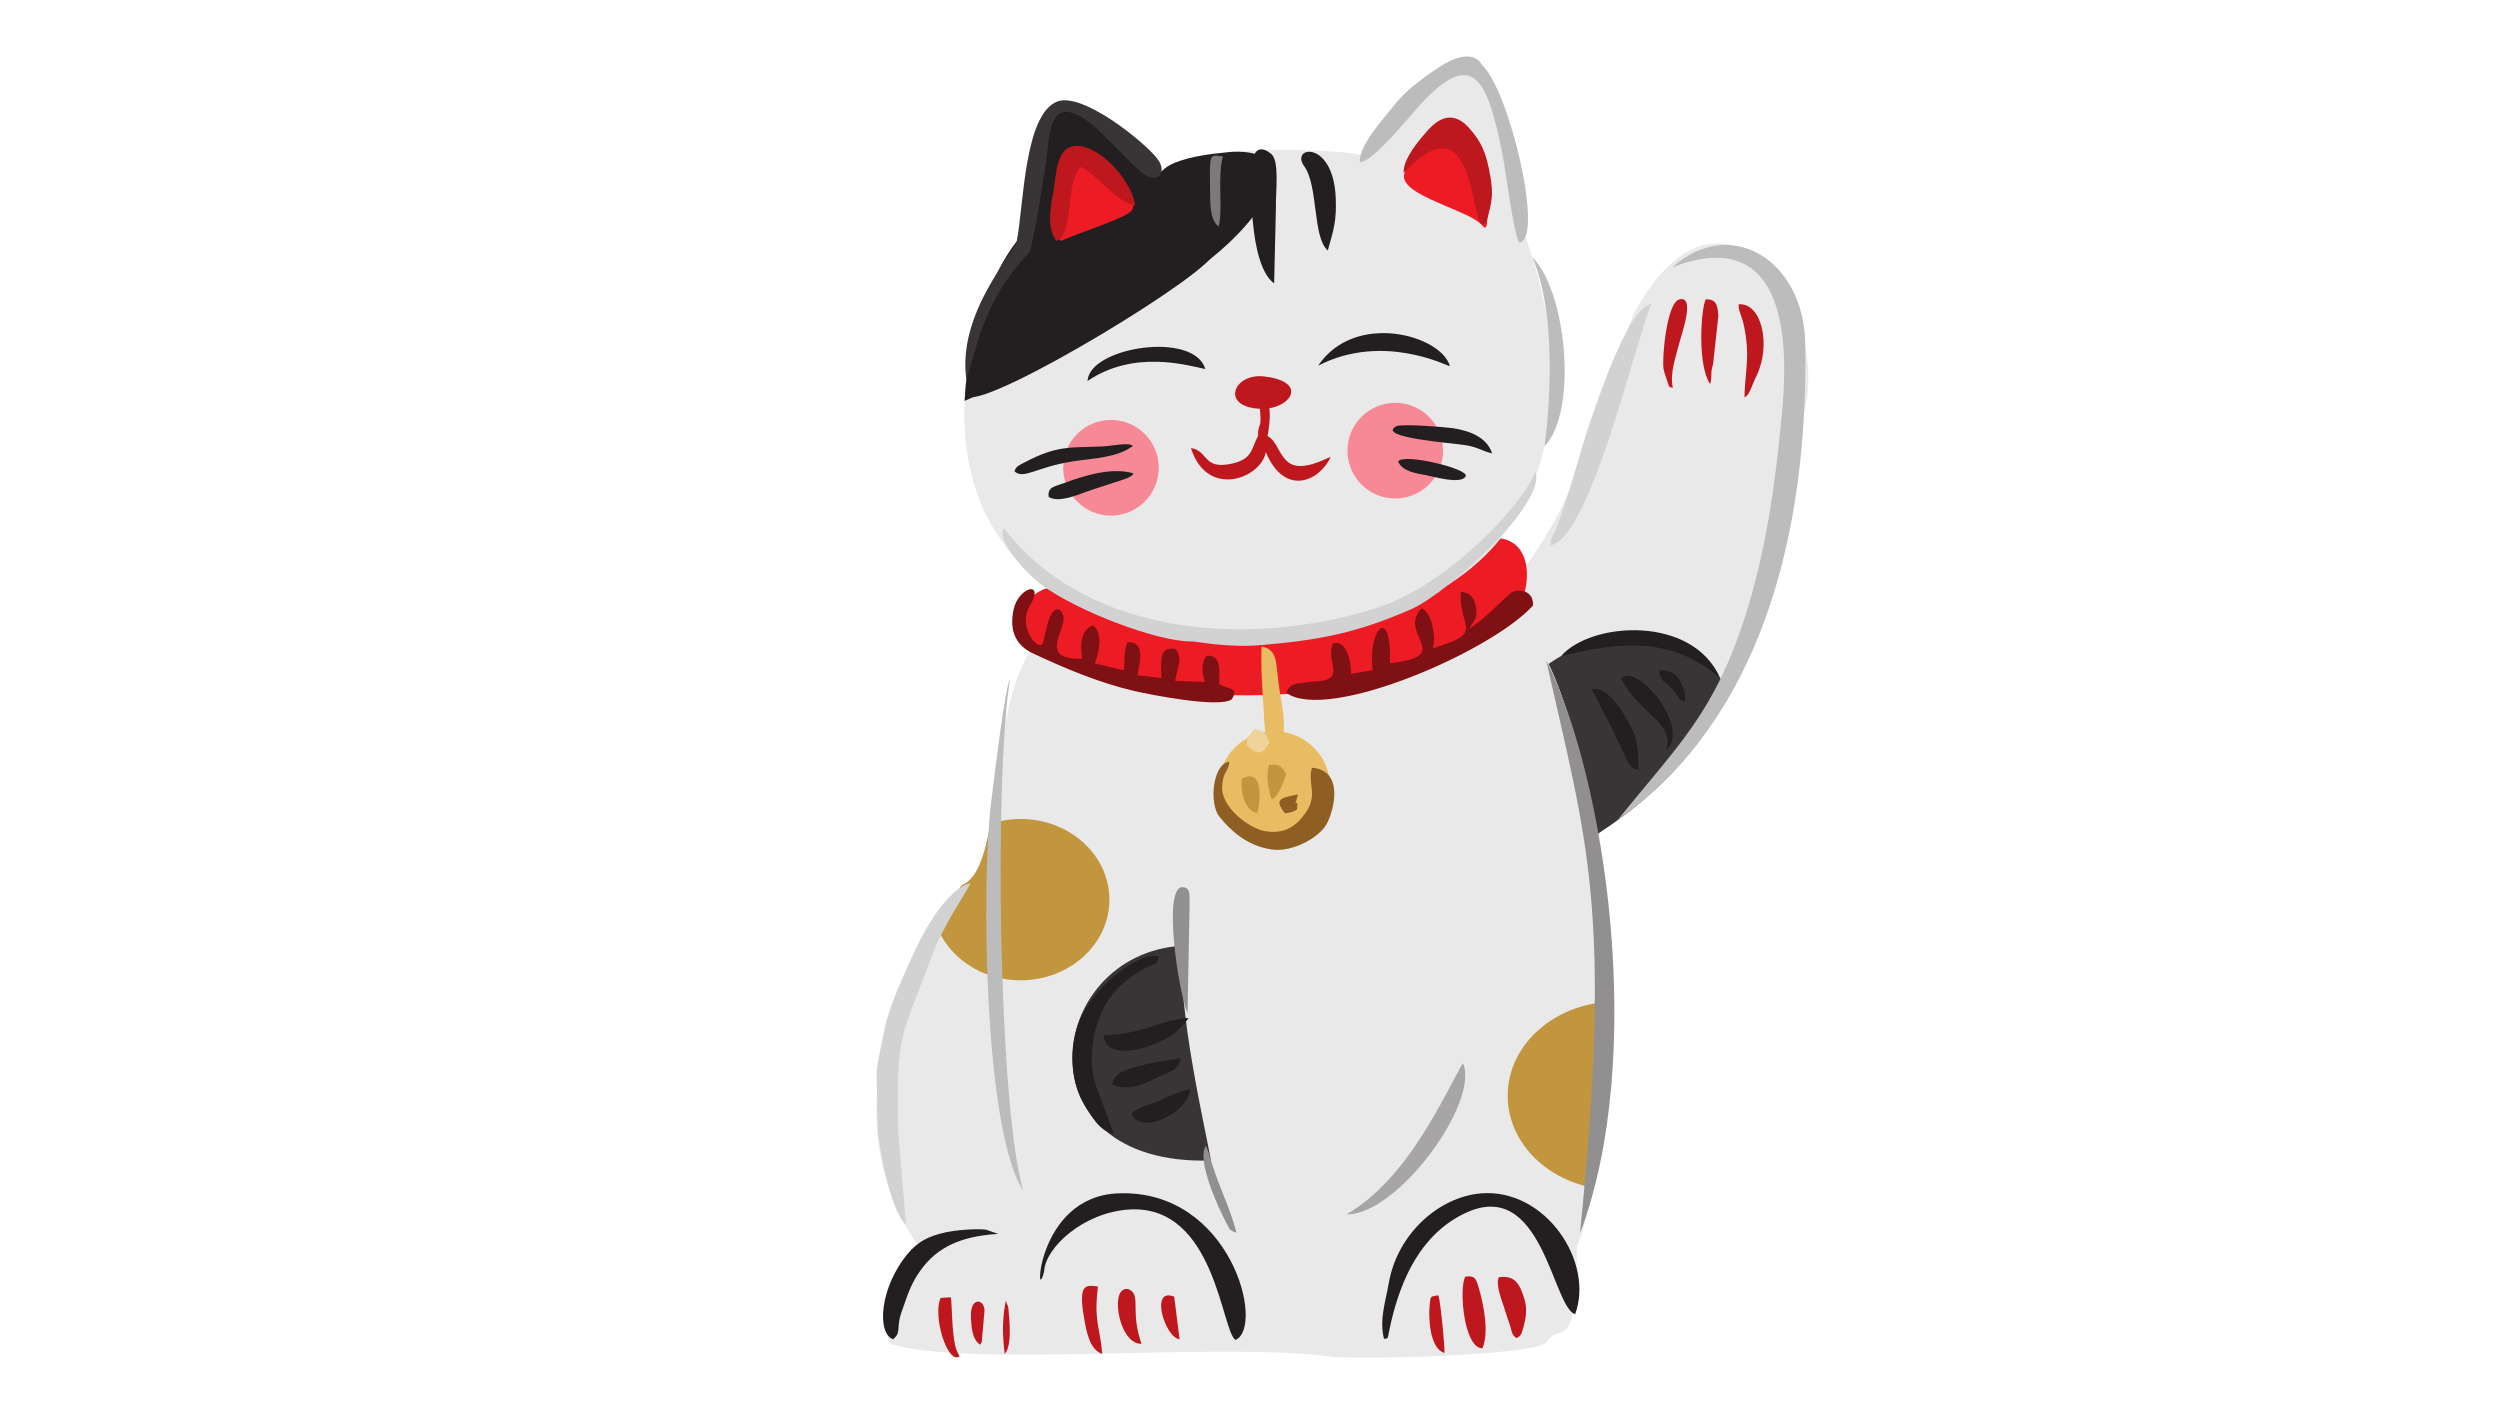 <svg xmlns="http://www.w3.org/2000/svg" xmlns:xlink="http://www.w3.org/1999/xlink" width="1920" zoomAndPan="magnify" viewBox="0 0 1440 810" height="1080" preserveAspectRatio="xMidYMid meet" version="1.0"><defs><clipPath id="acbe79cab9"><path d="M 850.168 140 L 1041.625 140 L 1041.625 490.812 L 850.168 490.812 Z M 850.168 140 " clip-rule="nonzero"/></clipPath><clipPath id="dede8cb60d"><path d="M 504.871 352.312 L 924.109 352.312 L 924.109 782.039 L 504.871 782.039 Z M 504.871 352.312 " clip-rule="nonzero"/></clipPath><clipPath id="27e35b90f8"><path d="M 504.328 508 L 559 508 L 559 706 L 504.328 706 Z M 504.328 508 " clip-rule="nonzero"/></clipPath><clipPath id="54295b2c57"><path d="M 540.145 747 L 553 747 L 553 782 L 540.145 782 Z M 540.145 747 " clip-rule="nonzero"/></clipPath></defs><g clip-path="url(#acbe79cab9)"><path fill="#e9e9e9" d="M 941.113 180.441 C 907.191 265.836 913.523 283.113 863.766 346.438 C 827.453 392.652 874.344 507.66 906.828 488.633 C 1004.645 431.34 1015.328 362.027 1040.316 232.23 C 1051.23 175.531 991.773 88.352 941.113 180.441 " fill-opacity="1" fill-rule="evenodd"/></g><path fill="#393536" d="M 852.777 416.207 C 853.621 421.043 854.699 425.848 855.969 430.551 C 856.941 432.109 858.137 433.707 859.57 435.34 C 880.797 459.449 875.289 459.789 903.762 480.395 C 906.309 482.238 910.004 483.438 914.312 484.113 C 954.305 459.277 978.793 432.004 995.742 398.477 C 989.902 388.051 980.371 376.129 973.418 372.258 C 934.078 350.348 891.297 383.031 891.195 382.98 L 890.969 383.953 C 895.988 397.641 877.5 388.113 869.824 394.191 C 861.43 400.84 854.312 408.031 852.777 416.207 " fill-opacity="1" fill-rule="evenodd"/><g clip-path="url(#dede8cb60d)"><path fill="#e9e9e9" d="M 602.156 364.406 C 566.32 395.363 580.961 499.57 553.883 509.891 C 527.699 546.047 472.277 638.238 530.605 720.207 C 531.801 721.891 504.133 750.355 512.223 773.742 C 554.266 788.301 702.785 772.66 766.707 781.43 C 780.586 783.34 886.016 780.918 891.023 772.906 C 898.781 760.492 908.324 782.605 908.324 718.117 C 937.18 650.438 926.941 393.527 872.875 357.531 C 863.508 351.289 851.125 351.82 837.742 356.449 C 830.008 359.125 730 367.402 720.781 365.609 C 693.902 360.383 655.883 342.367 633.363 362.934 C 627.199 368.559 609.973 370.801 602.156 364.406 " fill-opacity="1" fill-rule="evenodd"/></g><path fill="#c2953f" d="M 917.395 684.117 C 922.352 655.484 924.57 617.387 923.969 577.246 C 892.734 580.215 868.43 603.215 868.43 631.148 C 868.43 657.094 889.391 678.777 917.395 684.117 " fill-opacity="1" fill-rule="evenodd"/><path fill="#c2953f" d="M 570.457 474.508 C 567.289 492.598 562.902 506.453 553.883 509.891 C 549.543 515.887 544.395 523.43 539.098 532.203 C 545.637 551.02 565.004 564.66 587.875 564.66 C 616.117 564.66 639.016 543.859 639.016 518.203 C 639.016 492.543 616.117 471.742 587.875 471.742 C 581.758 471.742 575.895 472.719 570.457 474.508 " fill-opacity="1" fill-rule="evenodd"/><path fill="#e9e9e9" d="M 680.855 544.742 C 601.414 549.602 584.648 661.992 693.371 668.816 C 698.523 625.508 678.383 583.461 680.855 544.742 " fill-opacity="1" fill-rule="evenodd"/><path fill="#393536" d="M 680.855 544.742 C 601.414 549.602 586.246 671.969 697.496 668.438 C 694.125 648.895 678.383 583.461 680.855 544.742 " fill-opacity="1" fill-rule="evenodd"/><path fill="#e8bc63" d="M 734 485.035 C 751.691 485.035 766.117 470.699 766.117 453.121 C 766.117 435.539 751.691 421.203 734 421.203 C 716.312 421.203 701.883 435.539 701.883 453.121 C 701.883 470.699 716.312 485.035 734 485.035 " fill-opacity="1" fill-rule="evenodd"/><path fill="#ed1c24" d="M 603.773 339.523 C 603.992 334.797 563.98 359.582 600.113 376.496 C 705.828 425.98 855.738 390.285 875.848 347.77 C 882.918 332.824 881.875 304.609 853.383 310.715 C 847.484 311.98 789.594 312.957 779.48 312.051 C 753.203 309.699 745.164 320.273 722.402 320.215 C 712.137 320.191 696.512 330.227 669.902 329.883 C 657.199 329.723 644.281 332.086 627.957 331.805 C 621.414 331.695 608.516 334.527 603.773 339.523 " fill-opacity="1" fill-rule="evenodd"/><path fill="#e9e9e9" d="M 607.105 61.465 C 591.98 68.445 591.535 120.781 585.66 138.969 C 546.133 189.289 509.023 372.395 726.023 365.133 C 909.223 359.004 907.414 219.727 880.902 143.137 C 867.129 103.359 863.199 44.961 846.324 38.688 C 824.785 30.68 800.566 80 783.746 89.324 C 776.129 86.207 682.406 81.645 668.969 98.973 C 666.668 89.445 623.281 54.004 607.105 61.465 " fill-opacity="1" fill-rule="evenodd"/><path fill="#f68995" d="M 803.656 232.031 C 818.859 232.031 831.184 244.363 831.184 259.578 C 831.184 274.793 818.859 287.129 803.656 287.129 C 788.457 287.129 776.133 274.793 776.133 259.578 C 776.133 244.363 788.457 232.031 803.656 232.031 Z M 639.914 241.891 C 655.117 241.891 667.441 254.227 667.441 269.441 C 667.441 284.656 655.117 296.988 639.914 296.988 C 624.715 296.988 612.387 284.656 612.387 269.441 C 612.387 254.227 624.715 241.891 639.914 241.891 " fill-opacity="1" fill-rule="evenodd"/><path fill="#ed1c24" d="M 846.312 80.973 C 820.625 71.078 822.855 85.07 811.477 96.164 C 796.449 110.82 846.008 120.043 853.902 130 C 861.477 139.562 851.422 82.934 846.312 80.973 " fill-opacity="1" fill-rule="evenodd"/><path fill="#231f20" d="M 607.105 61.465 C 591.98 68.445 591.535 120.781 585.66 138.969 C 571.297 157.254 557.262 193.082 555.617 230.934 C 557.855 230.156 645.559 190.082 696.371 149.789 C 734.527 119.531 748.148 85.684 709.812 87.434 C 709.273 87.477 708.734 87.523 708.199 87.57 C 704.637 88.004 701.359 88.371 698.312 88.648 C 684.293 90.539 673.008 93.762 668.969 98.973 C 667.277 91.969 643.398 70.973 624.438 63.293 C 621.715 62.527 618.895 61.875 615.141 60.645 C 612.066 60.23 609.332 60.441 607.105 61.465 " fill-opacity="1" fill-rule="evenodd"/><path fill="#ed1c24" d="M 640.891 95.289 C 623.691 99.41 623.734 86.938 614.539 99.141 C 609.52 105.812 605.746 141.445 612.078 138.363 C 619.836 134.586 648.695 125.711 651.934 121.164 C 656.84 114.273 639.359 97.504 634.742 96.289 L 640.891 95.289 " fill-opacity="1" fill-rule="evenodd"/><path fill="#bdbcbc" d="M 963.176 153.996 C 997.539 140.504 1037.016 145.078 1025.762 244.598 C 1022.109 282.41 1016.672 319.008 1005.348 354.57 C 987.391 410.977 966.363 429.34 931.602 472.531 C 946.645 460.348 1042.852 402.016 1039.844 198.191 C 1039.129 149.84 997.027 123.859 963.176 153.996 " fill-opacity="1" fill-rule="evenodd"/><path fill="#231f20" d="M 933.711 390.738 C 943.078 381.211 974.328 419.641 959.738 431.961 C 964.695 416.203 943.711 410.676 933.711 390.738 Z M 990.781 390.547 C 974.859 354.152 916.512 358.055 899.191 377.875 C 932.891 369.82 962.504 366.242 990.781 390.547 " fill-opacity="1" fill-rule="evenodd"/><path fill="#d3d2d2" d="M 578.137 304.074 C 573.777 312.586 592.812 331.438 599.172 336.277 C 619.582 351.797 666.883 369.75 686.414 369.449 C 689.441 369.402 706.539 373.293 726.77 371.543 C 760.477 368.633 781.812 364.543 813.5 350.609 C 835.066 340.559 890.957 289.609 884.426 271.738 C 878.094 289.129 835.34 336.891 791.906 350.504 C 720.656 372.84 626.773 367.379 578.137 304.074 " fill-opacity="1" fill-rule="evenodd"/><path fill="#7f1013" d="M 790.648 386.059 L 778.207 388.117 C 778.215 379.379 775.059 368.441 767.836 370.609 C 763.176 380.457 775.402 390.809 759.82 392.344 C 757.262 392.594 755.301 392.621 752.383 393.02 C 745.738 393.926 742.996 393.641 740.871 399.035 C 764.438 416.266 859.117 375.324 883.008 348.758 C 883.402 341.098 876.828 338.938 871.016 340.961 C 863.336 347.23 858.172 353.961 846.277 362.281 C 848.105 358.098 851.309 357.078 850.219 350.195 C 849.301 344.371 846.93 341.156 841.605 340.949 C 841.473 341.223 841.359 341.383 841.344 341.824 C 840.629 362.672 855.676 364.133 825.227 373.449 C 827.352 367.18 824.832 352.461 818.719 350.379 C 804.664 365.641 838.59 377.832 800.656 382 C 801.406 347.062 787.656 363.055 790.648 386.059 " fill-opacity="1" fill-rule="evenodd"/><path fill="#918f8f" d="M 910.102 710.297 C 948.676 608.629 924.684 447.281 890.625 380.422 C 914.34 486.371 928.766 523.477 910.102 710.297 " fill-opacity="1" fill-rule="evenodd"/><path fill="#bdbcbc" d="M 589.352 685.738 C 575.359 638.039 572.379 450.023 581.816 390.941 C 579.031 394.367 572.164 451.781 570.941 461.684 C 564.93 510.473 567.105 652.148 589.352 685.738 " fill-opacity="1" fill-rule="evenodd"/><path fill="#7f1013" d="M 652.844 397.891 C 662.676 400.195 701.91 407.926 709.398 402.871 C 714.145 396.047 707.266 396.98 702.293 394.133 C 702.223 386.922 703.926 377.254 695.184 377.676 C 691.723 381.098 692.227 388.145 694.098 392.805 L 676.953 392.219 C 677.852 384.34 681.586 380.441 677.398 373.91 C 666.609 371.672 669.148 382.578 668.871 390.598 L 655.254 388.879 C 656.34 381.156 660.168 369.543 649.406 369.887 C 646.93 375.953 648.148 379.676 647.305 386.086 C 644.238 385.594 634.867 383.023 630.652 382.16 C 633.227 375.461 635.449 364.625 629.52 360.156 C 622.555 362.891 621.98 371.176 623.379 379.48 C 597.574 380.031 614.109 363.496 612.504 355.094 C 611.734 351.066 607.363 346.949 603.656 358.332 L 600.648 370.477 C 598.793 375.062 589.141 364.75 591.125 354.387 C 592.082 349.383 594.48 347.668 595.574 343.926 C 598.176 335.047 586.305 340.008 583.887 350.816 C 581.086 363.352 585.23 371.754 594.801 376.258 C 613.254 384.938 632.902 393.207 652.844 397.891 " fill-opacity="1" fill-rule="evenodd"/><path fill="#393536" d="M 556.605 218.316 C 562.352 203.914 564.805 174.391 592.996 145.293 C 594.566 143.676 602.977 93.078 603.582 84.527 C 607.227 33.148 647.82 95.785 661.305 101.707 C 667.297 104.34 672.863 98.773 665.902 90.504 C 657.25 80.23 623.312 53.164 609.102 58.438 C 589.988 65.547 589.676 118.023 585.66 138.969 C 584.441 145.324 551.277 180.285 556.605 218.316 " fill-opacity="1" fill-rule="evenodd"/><g clip-path="url(#27e35b90f8)"><path fill="#d3d2d2" d="M 521.852 705.363 L 517.438 652.52 C 515.969 594.453 518.906 598.703 536.887 550.309 C 543.559 532.352 557.039 513.57 558.992 508.672 C 546.223 511.383 532.699 535.16 527.699 546.047 C 521.277 560.031 511.719 579.73 508.852 595.691 C 506.93 606.406 504.359 613.258 505.004 624.723 C 505.582 634.973 504.758 644.031 506.137 655.137 C 507.559 666.559 513.574 698.418 521.852 705.363 " fill-opacity="1" fill-rule="evenodd"/></g><path fill="#231f20" d="M 797.18 771.172 C 800.176 770.699 798.832 772.078 801.113 762.172 C 807.012 736.582 818.473 711.066 843.543 698.945 C 888.453 677.23 894.102 752.801 907.266 756.988 C 918.445 727.16 890.379 684.52 853.285 687.367 C 828.852 689.246 804.867 710.785 799.98 738.852 C 798.086 749.746 794.363 760.293 797.18 771.172 " fill-opacity="1" fill-rule="evenodd"/><path fill="#231f20" d="M 601.418 732.176 C 602.168 718.598 624.082 698.312 650.387 696.676 C 700.18 693.594 703.57 767.359 711.711 771.805 C 728.746 764.117 708.984 684.996 644.25 687.355 C 596.074 689.105 596.031 755.273 601.418 732.176 " fill-opacity="1" fill-rule="evenodd"/><path fill="#bdbcbc" d="M 783.277 93.25 C 790.836 93.91 813.148 65.113 821.012 57.129 C 848.387 29.32 856.695 45.133 865.336 88.297 C 867.273 97.984 871.938 135.973 875.16 139.68 C 889.699 137.562 869.266 51.738 853.719 37.445 C 848.746 28.344 836.129 33.941 830.031 37.961 C 819.914 44.629 809.402 52.07 802.234 61.613 C 798.074 67.148 782.707 83.387 783.277 93.25 " fill-opacity="1" fill-rule="evenodd"/><path fill="#d3d2d2" d="M 893.113 314.145 C 915.812 310.129 941.453 198.754 951.047 175.121 C 938.406 176.68 921.297 227.621 917.223 239.25 C 909.625 260.938 905.02 281.715 896.41 304.297 C 894.172 308.734 893.121 309.871 893.113 314.145 " fill-opacity="1" fill-rule="evenodd"/><path fill="#8f5e23" d="M 755.719 442.211 C 752.867 451.125 759.348 457.461 752.23 467.883 C 747.34 475.047 740.574 481.008 728.18 478.641 C 719.539 476.988 703.211 465.18 703.926 452.812 C 704.418 444.27 707.68 444.531 708.152 438.762 C 698.496 439.809 696.312 462.719 702.273 470.238 C 708.719 478.375 718.23 487.199 732.395 489.281 C 744.738 491.102 759.902 482.219 764.062 474.797 C 768.133 467.543 774.746 443.84 755.719 442.211 " fill-opacity="1" fill-rule="evenodd"/><path fill="#231f20" d="M 641.703 653.238 L 631.297 625.359 C 625.012 606.84 631.445 580.367 645.227 567.953 C 662.895 552.035 666.773 558.555 667.277 551.102 C 658.445 546.684 628.184 568.145 620.625 591.082 C 615.879 605.477 616.977 624.121 624.504 635.93 C 626.402 638.906 626.707 639.793 628.691 642.758 C 631.758 647.332 635.211 651.738 641.703 653.238 " fill-opacity="1" fill-rule="evenodd"/><path fill="#be171d" d="M 808.551 99.715 C 854.031 50.535 845.871 146.012 856.586 126.672 C 859.395 115.578 860.367 112.199 858.219 100.375 C 855.969 88.012 853.469 82.039 846.516 74.062 C 838.012 64.297 829.758 66.688 822.113 75.383 C 818.473 79.527 807.719 91.637 808.551 99.715 " fill-opacity="1" fill-rule="evenodd"/><path fill="#231f20" d="M 557.336 228.578 C 571.273 234.199 702.559 154.215 698.816 145.41 C 698.66 145.047 592.492 210.234 574.691 216.586 C 564.391 220.254 556.914 222.609 557.336 228.578 " fill-opacity="1" fill-rule="evenodd"/><path fill="#be171d" d="M 608.434 138.797 C 618.934 135.293 613.047 107.324 622.254 96.141 C 630.852 99.234 644.523 118.191 653.871 118.059 C 650.895 101.117 630.043 81.434 617.785 84.266 C 608.402 86.43 608.398 100.621 606.957 109.055 C 605.219 119.188 602.531 130.734 608.434 138.797 " fill-opacity="1" fill-rule="evenodd"/><path fill="#231f20" d="M 733.902 163.242 L 734.922 119.871 C 734.727 109.949 737.156 92.609 732.133 88.57 C 715.043 74.836 720.898 120.078 721.789 129.195 C 723.02 141.809 726.273 157.766 733.902 163.242 " fill-opacity="1" fill-rule="evenodd"/><path fill="#231f20" d="M 514.418 771.434 C 519.727 766.852 515.488 765.707 519.895 754.023 L 521.473 749.508 C 524.332 741.215 527.02 735.645 532.062 729.324 C 542.664 716.023 557.98 711.762 574.965 710.734 L 567.93 708.277 C 561.562 707.566 550.426 708.578 544.453 709.895 C 534.848 712.012 528.625 715.129 522.625 722.406 C 506.824 741.566 504.848 767.859 514.418 771.434 " fill-opacity="1" fill-rule="evenodd"/><path fill="#bdbcbc" d="M 889.656 257.027 C 909.137 236.699 902.25 167.262 882.566 148.129 C 895.523 177.68 893.703 226.84 889.656 257.027 " fill-opacity="1" fill-rule="evenodd"/><path fill="#a7a5a6" d="M 775.578 699.484 C 805.102 699.883 852.516 634.711 842.652 612.367 C 831.73 630.984 811.242 678.836 775.578 699.484 " fill-opacity="1" fill-rule="evenodd"/><path fill="#231f20" d="M 759.246 210.629 C 796.859 191.258 834.234 211.141 835.133 210.926 C 830.324 193.102 780.473 179.035 759.246 210.629 " fill-opacity="1" fill-rule="evenodd"/><path fill="#231f20" d="M 764.797 144.293 C 768.164 132.359 769.934 127.34 769.383 113.977 C 767.992 80.164 742.875 84.211 751.211 95.727 C 759.453 107.109 755.934 136.57 764.797 144.293 " fill-opacity="1" fill-rule="evenodd"/><path fill="#231f20" d="M 626.449 219.43 C 653.43 201.148 684.281 210.531 694.246 212.562 C 687.801 190.375 627.23 199.957 626.449 219.43 " fill-opacity="1" fill-rule="evenodd"/><path fill="#be171d" d="M 731.125 235.168 C 744.875 232.914 751.898 219.621 728.109 216.816 C 710.68 214.762 702.504 234.305 725.684 235.453 C 725.914 237.887 726.578 243.363 725.379 245.621 C 724.914 246.496 724.559 248.824 724.691 250.98 C 720.754 258.258 721.684 264.379 709.574 267.055 C 692.73 270.77 696.199 259.664 685.984 258.066 C 695.293 287.645 726.551 275.422 729.117 260.371 C 739.816 286.266 760.012 277.32 766.488 263.227 C 763.609 263.934 749.328 272.531 741.719 265.992 C 736.32 261.355 735.508 254.109 730.105 251.129 C 731.055 246.727 731.785 239.465 731.125 235.168 " fill-opacity="1" fill-rule="evenodd"/><path fill="#231f20" d="M 584.316 271.496 C 589.867 276.305 596.207 269.219 617.77 265.789 C 628.371 264.105 644.094 263.684 652.539 256.781 C 649.762 254.656 640.961 256.902 634.516 257.168 C 615.957 257.934 608.93 256.465 590.156 266.34 C 586.5 268.262 585.277 268.641 584.316 271.496 " fill-opacity="1" fill-rule="evenodd"/><path fill="#918f8f" d="M 684.012 583.754 L 685.227 520.117 C 684.887 516.41 686.246 511.047 681.039 511.008 C 669.785 510.922 678.441 569.977 684.012 583.754 " fill-opacity="1" fill-rule="evenodd"/><path fill="#231f20" d="M 943.91 443.574 C 943.445 428.16 943.219 424.613 936.441 413.254 C 933.559 408.422 924.816 394.422 916.852 397.082 L 929.047 420.688 C 931.086 425.16 932.977 429.254 934.914 433.211 C 937.645 438.793 938.156 442.43 943.91 443.574 " fill-opacity="1" fill-rule="evenodd"/><path fill="#231f20" d="M 635.59 596.09 C 636.672 611.547 662.684 604.484 674.812 596.367 C 678.789 593.707 676.961 595.027 680.012 591.727 C 682.281 589.273 682.961 589.023 684.594 586.324 C 669.609 586.953 656.871 596.402 635.59 596.09 " fill-opacity="1" fill-rule="evenodd"/><path fill="#231f20" d="M 859.469 261.16 C 856.312 251.32 845.484 247.949 836.668 246.605 C 833.5 246.121 807.23 243.859 804.199 245.539 C 792.312 252.117 837.23 255.203 844.422 256.457 C 851.672 257.719 853.539 259.758 859.469 261.16 " fill-opacity="1" fill-rule="evenodd"/><path fill="#be171d" d="M 1004.844 228.902 C 1007.75 227.586 1008.449 223.316 1011.898 216.152 C 1020.137 199.027 1014.922 174.27 1001.508 175.273 C 1001.062 180.762 1004.684 181.281 1006.172 199.125 C 1006.977 208.746 1004.844 219.398 1004.844 228.902 " fill-opacity="1" fill-rule="evenodd"/><path fill="#be171d" d="M 853.859 776.652 C 857.902 767.359 854.492 750.801 851.535 741.035 C 850.133 736.414 849.508 734.645 844.062 735.324 C 840.262 741.289 842.977 776.461 853.859 776.652 " fill-opacity="1" fill-rule="evenodd"/><path fill="#be171d" d="M 963.555 223.391 C 961.633 214.52 965.504 205.008 967.586 196.488 C 968.609 192.309 976.727 169.918 967.234 172.48 C 960.016 174.434 957.172 206.586 958.211 212.508 C 958.492 214.121 959.727 217.871 960.203 219.086 C 961.898 223.418 960.609 222.574 963.555 223.391 " fill-opacity="1" fill-rule="evenodd"/><path fill="#231f20" d="M 604.031 286.215 C 610.336 290.246 623.199 283.871 629.176 282.062 L 647.633 276.02 C 648.805 275.578 649.012 275.617 650.184 274.938 C 653.363 273.082 651.289 274.645 652.879 272.656 C 640.734 269.07 625.367 273.613 613.031 278.203 C 607.207 280.375 603.348 280.395 604.031 286.215 " fill-opacity="1" fill-rule="evenodd"/><path fill="#be171d" d="M 863.301 735.688 C 861.367 740.617 865.113 748.812 866.688 754.113 C 867.691 757.48 868.324 759.254 869.406 762.355 C 871.152 767.363 870.348 768.379 873.465 770.754 C 875.645 769.449 876.27 770.215 878.426 760.582 C 879.289 756.742 879.211 751.918 878.199 748.707 C 875.742 740.941 873.477 734.191 863.301 735.688 " fill-opacity="1" fill-rule="evenodd"/><path fill="#231f20" d="M 640.695 624.676 C 648.992 628.48 657.516 625.035 663.641 622.031 C 674.531 616.695 678.766 616.926 680.164 609.477 C 673.781 610.398 662.773 612.176 656.812 613.797 C 650.391 615.547 641.25 617.527 640.695 624.676 " fill-opacity="1" fill-rule="evenodd"/><path fill="#be171d" d="M 984.98 221.051 C 985.434 220.191 985.309 220.973 985.59 218.586 C 986.047 214.652 985.18 214.934 986.77 209.527 L 989.77 181.965 C 989.371 175.441 988.426 172.375 982.59 172.379 C 979.824 176.84 977.488 210.098 984.98 221.051 " fill-opacity="1" fill-rule="evenodd"/><path fill="#231f20" d="M 651.781 641.848 C 656.938 653.793 684.035 641.598 685.586 627.434 C 680.426 627.961 673.195 631.688 668.191 633.859 C 662.504 636.336 654.41 637.574 651.781 641.848 " fill-opacity="1" fill-rule="evenodd"/><path fill="#be171d" d="M 634.891 779.918 C 633.695 764.418 629.879 761.207 632.43 741.016 C 625.836 740.289 620.879 738.754 624.352 758.73 C 625.719 766.598 627.383 777.184 634.891 779.918 " fill-opacity="1" fill-rule="evenodd"/><path fill="#231f20" d="M 805.324 265.797 C 807.672 271.672 816.047 272.688 821.93 273.801 C 825.684 274.512 841.844 279.293 844.25 274.273 C 846.273 270.051 808.16 260.844 805.324 265.797 " fill-opacity="1" fill-rule="evenodd"/><path fill="#be171d" d="M 657.508 774.039 C 652.035 758.055 655.422 750.465 653.18 745.477 C 652.004 742.855 648.551 740.996 645.902 743.82 C 640.75 749.32 645.914 774.297 657.508 774.039 " fill-opacity="1" fill-rule="evenodd"/><path fill="#918f8f" d="M 712.223 710.133 C 708.031 693.719 701.613 683.465 696.121 663.746 L 694.555 659.965 C 689.02 668.469 702.074 696.27 706.465 704.605 C 708.711 708.871 707.996 708.379 712.223 710.133 " fill-opacity="1" fill-rule="evenodd"/><g clip-path="url(#54295b2c57)"><path fill="#be171d" d="M 552.586 781.445 C 552.633 780.242 551.121 779.086 550.238 775.262 C 548.07 765.859 548.48 751.078 547.633 747.25 L 541.863 747.594 C 537.055 757.52 545.547 785.703 552.586 781.445 " fill-opacity="1" fill-rule="evenodd"/></g><path fill="#7b7979" d="M 701.957 130.496 C 704.555 120.605 701.059 102.426 704.391 90.109 C 696.512 89.133 696.746 87.762 696.996 108.98 C 697.066 115.18 696.578 126.766 701.957 130.496 " fill-opacity="1" fill-rule="evenodd"/><path fill="#e8bc63" d="M 736.234 433.574 C 737.988 429.973 737.645 432.219 738.773 426.379 C 740.676 416.555 738.648 407.793 737.172 398.543 C 734.5 381.793 736.613 374.391 726.672 372.375 C 726.191 385.758 727.188 397.797 727.992 411.113 C 728.695 422.758 728.938 432.109 736.234 433.574 " fill-opacity="1" fill-rule="evenodd"/><path fill="#be171d" d="M 831.988 779.293 C 832.426 777.203 829.695 749.047 828.508 746.066 C 823.613 746.883 823.984 746.324 823.43 752.32 C 822.754 759.605 823.684 776.93 831.988 779.293 " fill-opacity="1" fill-rule="evenodd"/><path fill="#c2953f" d="M 715.48 448.383 C 714.461 451.273 715.012 466.48 724.164 468.258 C 724.277 468 724.379 467.289 724.402 467.453 C 724.473 468.016 730.113 441.387 715.48 448.383 " fill-opacity="1" fill-rule="evenodd"/><path fill="#be171d" d="M 679.438 771.426 L 676.34 746.883 C 661.996 741.152 671.09 770.629 679.438 771.426 " fill-opacity="1" fill-rule="evenodd"/><path fill="#c2953f" d="M 732.578 460.484 C 737.074 458.758 740.848 445.93 740.848 445.93 C 738.812 442.297 737.379 439.828 731.066 440.578 C 728.926 445.961 730.637 456.344 732.578 460.484 " fill-opacity="1" fill-rule="evenodd"/><path fill="#be171d" d="M 559.277 757.121 C 559.277 763.109 559.777 771.848 564.66 774.562 C 564.832 774.27 565.066 773.488 565.117 773.656 C 565.176 773.824 565.465 772.961 565.531 772.707 L 567.09 754.742 C 566.617 747.859 559.277 747.52 559.277 757.121 " fill-opacity="1" fill-rule="evenodd"/><path fill="#231f20" d="M 970.273 404.277 C 971.789 400.672 969.066 394.398 967.609 391.867 C 965.07 387.461 961.457 386.062 955.879 385.93 C 955.633 393.207 959.668 391.672 965.688 399.945 C 967.793 402.836 966.098 401.945 970.273 404.277 " fill-opacity="1" fill-rule="evenodd"/><path fill="#f0d39b" d="M 718.125 429.121 C 723.297 434.844 727.23 435.328 731.164 427.535 C 728.77 422.477 729.309 421.371 722.375 419.938 C 719.961 423.797 718.457 423.512 718.125 429.121 " fill-opacity="1" fill-rule="evenodd"/><path fill="#8f5e23" d="M 740.094 468.43 C 743.492 468.152 745.16 467.535 747.043 466.305 C 748.25 456.734 744.145 469.023 747.66 457.594 C 736.926 459.609 733.934 460.551 740.094 468.43 " fill-opacity="1" fill-rule="evenodd"/><path fill="#be171d" d="M 578.715 779.816 C 581.574 776.992 582.059 768.898 581.332 759.691 C 580.547 749.66 581.004 754.316 579.363 749.176 C 577.391 759.02 577.211 768.078 578.715 779.816 " fill-opacity="1" fill-rule="evenodd"/></svg>